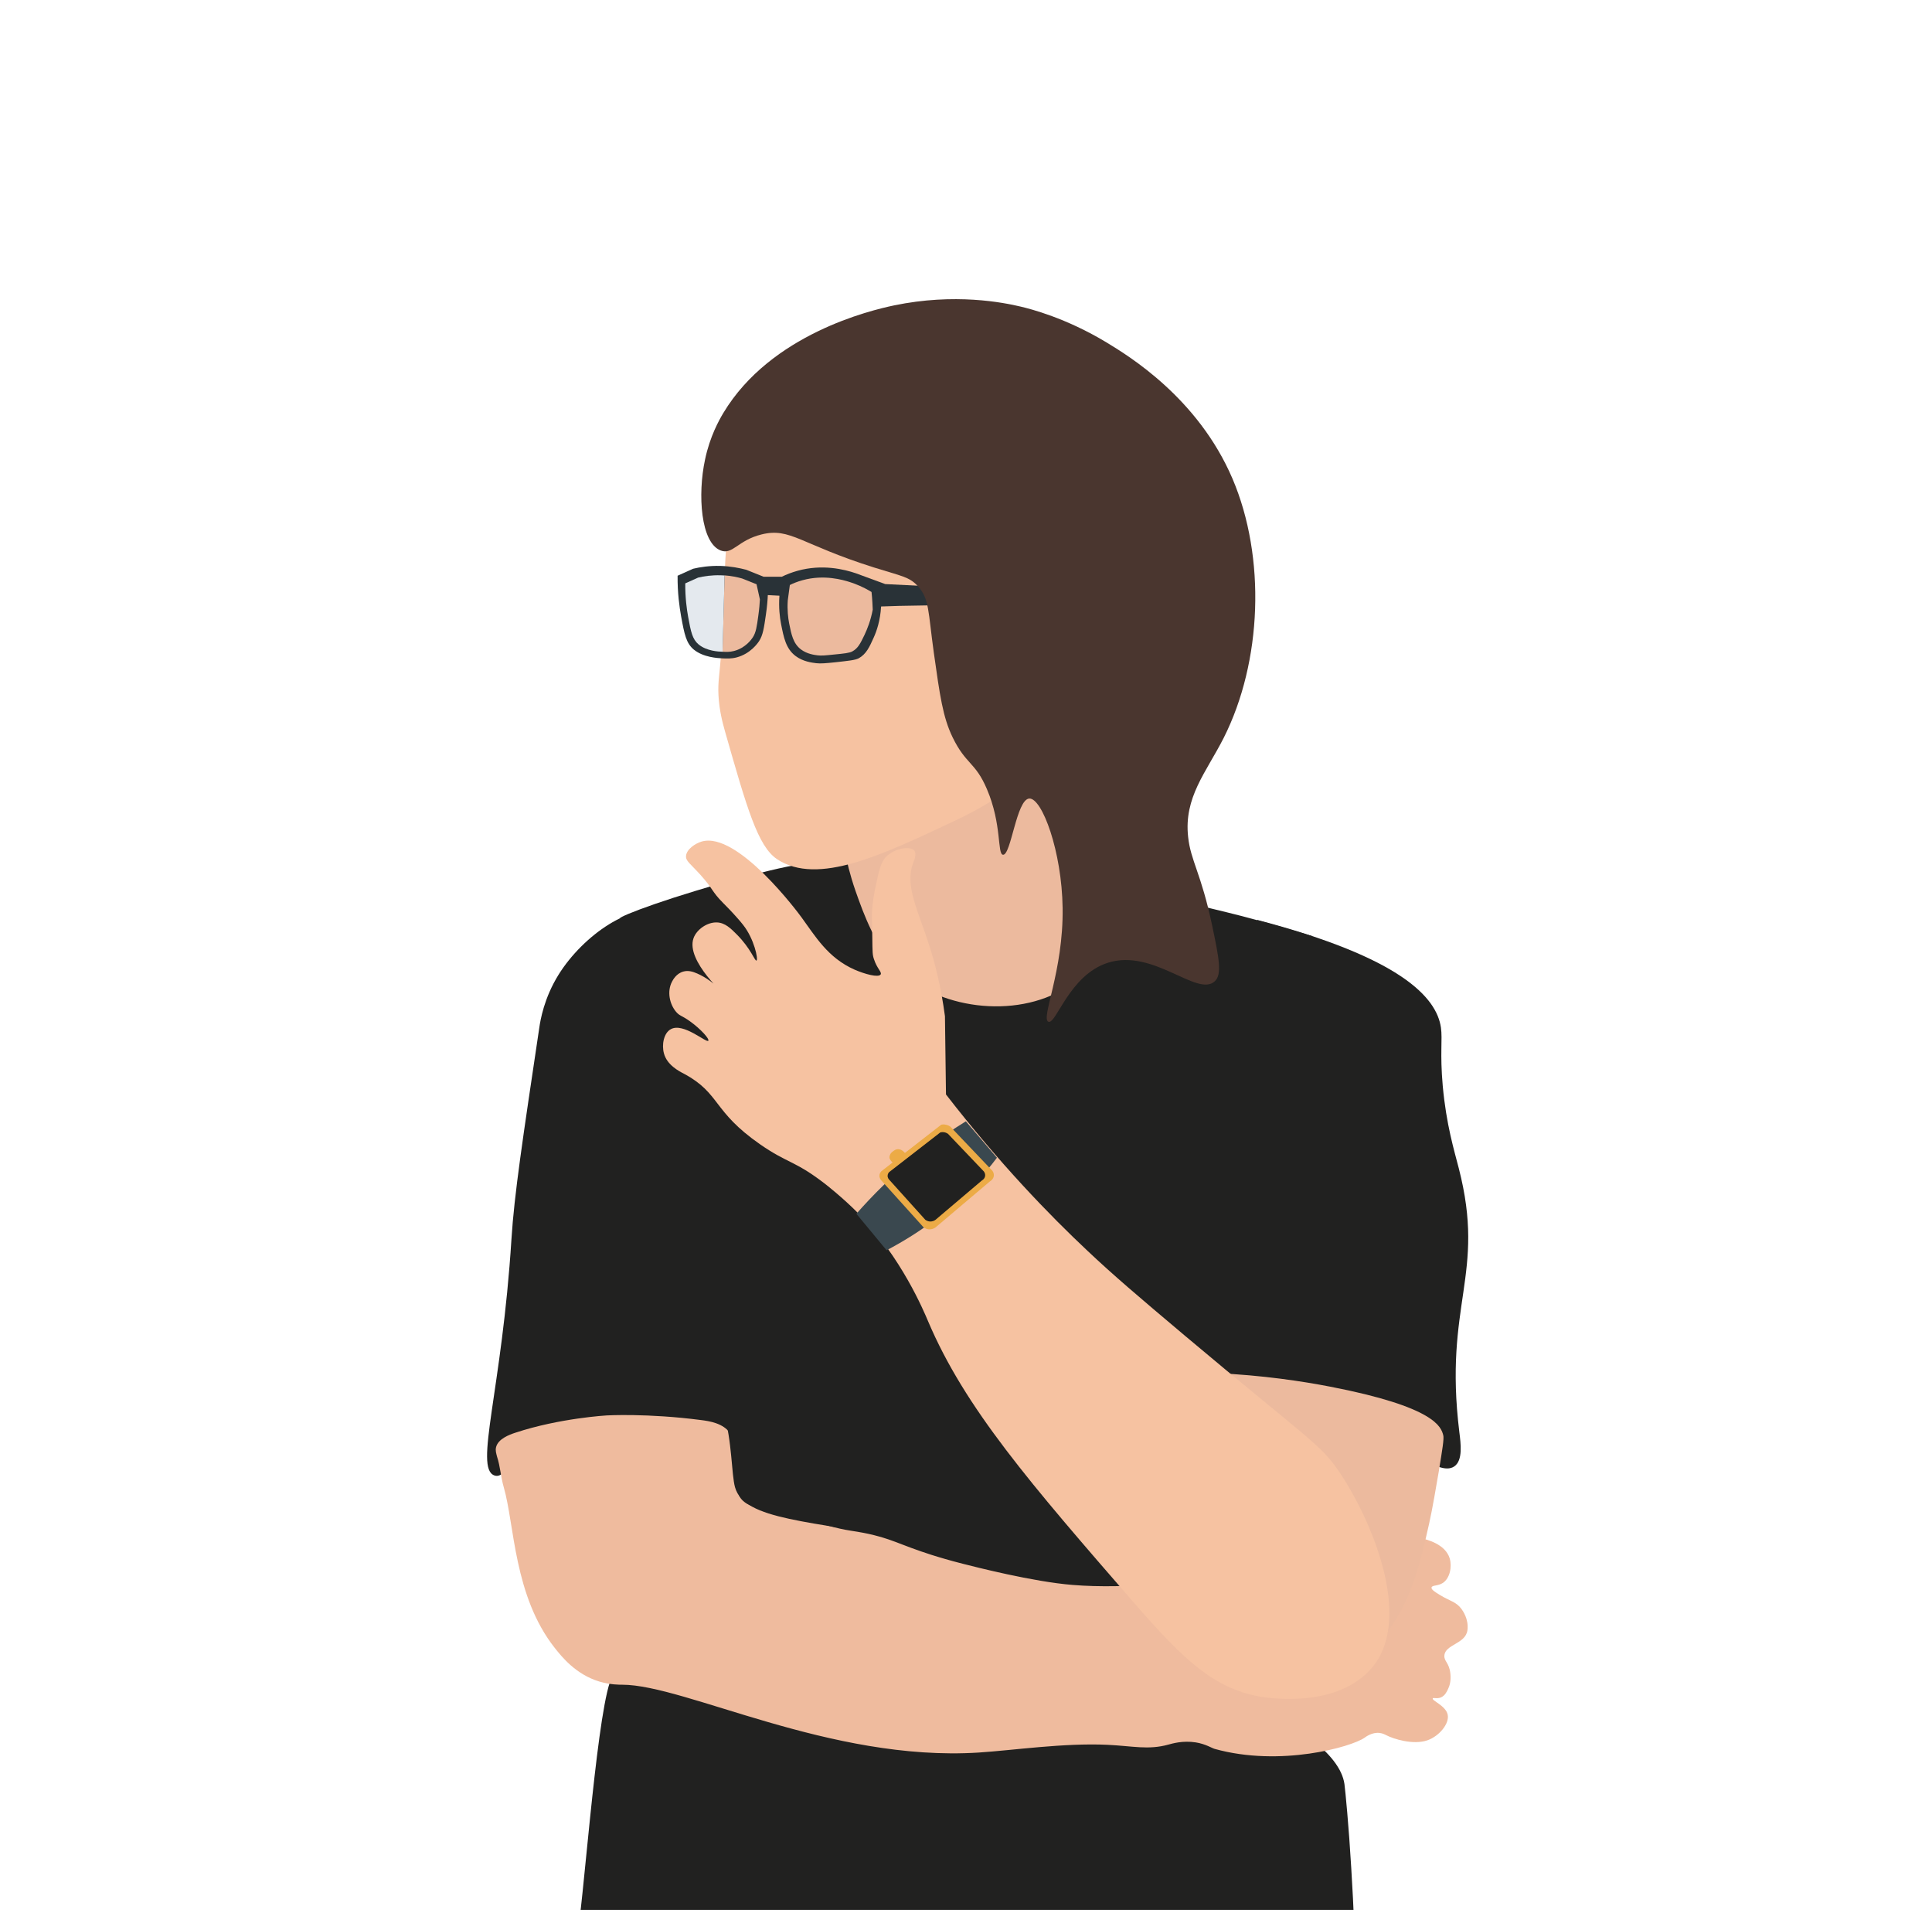 <?xml version="1.0" encoding="utf-8"?>
<!-- Generator: Adobe Illustrator 21.1.0, SVG Export Plug-In . SVG Version: 6.00 Build 0)  -->
<svg version="1.1" id="Layer_1" xmlns="http://www.w3.org/2000/svg" xmlns:xlink="http://www.w3.org/1999/xlink" x="0px" y="0px"
	 viewBox="0 0 2244.5 2218.4" style="enable-background:new 0 0 2244.5 2218.4;" xml:space="preserve">
<style type="text/css">
	.st0{fill:none;}
	.st1{fill:#212120;}
	.st2{fill:#ECBA9E;}
	.st3{fill:#F6C2A1;}
	.st4{fill:#293237;}
	.st5{fill:#4A362F;}
	.st6{fill:#EFBB9E;}
	.st7{fill:#3A484F;}
	.st8{fill:#ECAB46;}
	.st9{fill:#E4E9EE;}
	.st10{fill:#EDE5DE;}
</style>
<path class="st0" d="M2,0h2244.5v2144.5H2V0z"/>
<g>
	<path class="st1" d="M708.5,1953.9c-16.8,50.9-31.8,271.3-37.9,291.2c0,0.1-0.1,0.4-0.1,0.9c0.7,13.7,122.1,15.6,218.1,16.5
		c407.9,3.6,357.4-12.1,440.1-0.9c115,15.5,219.6,46.7,241.3-0.5c4.6-9.9,3-37.3-0.2-91.7c-2.8-47.7-6.9-90.1-7.9-97.3
		C1541.9,1932.6,772,1761.5,708.5,1953.9L708.5,1953.9z"/>
	<path class="st1" d="M720.3,1066.6c-0.7-2.4,59-25.5,148.9-49.1c34.9-9.2,57.9-14.2,85.5-17.2c26-2.8,47.5-3.5,67.6-2.9
		c89.1,2.6,230.4,16.5,320.9,41.2c0,0,12.5,3.5,29.1,7.8c27.1,7.1,47.1,11.8,53.2,13.3c19.7,4.8,50.7,12.9,99.3,27.7
		c-14.9,1.1-22.7,2.3-27.1,3.4c-0.8,0.2-9,2-9,2c-25,206.2-25.4,209.7-25.4,209.7c-0.6,4.5-2.6,18.6-4.5,37.1
		c-0.8,7.7-1.7,15.9-2.4,24.7c-0.8,8.5-1.1,13.8-1.8,21c-2.2,22.7-4.9,40.8-5.4,43.9c-8.1,54.1,62.3,381.9-34.1,468.8
		c-28.3,25.6-100,16.3-243.3-2.2c-142.2-18.3-222.1-55.2-241.5-84.8c-2.4-3.6-10.8-17.8-26.7-22.6c-17.4-5.4-33.1,3.8-42.7,7.4
		c-39,15-99.8-11.5-121.4-39.7c-57.3-75,72.2-281.7,72.2-281.7c-1.2-70.7-0.3-199.9-12.2-276.3c-7.3-46.7-11-70.1-28.3-92
		c-8.2-10.4-7.6-32.3-22.6-39.3C735.2,1060.5,720.7,1067.8,720.3,1066.6L720.3,1066.6z"/>
	<path class="st1" d="M768.2,1061.4c-32.1-15.1-90.5,24.4-119.3,70.7c-16.9,27.2-21.1,52.8-22.4,61.7
		c-19.3,129.3-29.1,194.1-32.3,245.1c-11,175.6-43.6,266.4-19.9,274.8c12.6,4.5,20.3-21.7,59.3-43.9c0.1,0,42.9-3.9,237.8-21.8
		c-0.7-11.8-1.9-28.7-3.4-48.9c-2.9-36.6-8-102.9-18.3-175.8c-9.4-66.9-10.5-49.4-22.3-128.5c-2.3-15.3-12.1-81.5-29.7-160.6
		C785.3,1078.8,780.1,1067.1,768.2,1061.4L768.2,1061.4z"/>
	<path class="st1" d="M1460.7,1068.5c167.4,43.9,208.2,90.2,213.3,125c2,14.1-1.3,29.2,2.1,67.7c4.1,45.2,13.4,75.3,18.6,95.6
		c32,124.3-17.8,156.5,0.7,306.7c1.6,13,4.4,32.8-6,39.8c-19.1,12.8-62.5-30-127.1-65.4c-86.8-47.6-119.2-20.7-147.6-53.5
		c-39.6-45.8-1.9-117.4,24.1-243.1C1452,1277.4,1465.1,1185,1460.7,1068.5z"/>
</g>
<path class="st2" d="M1213.8,862.5l21.4,5.4l28.4-45.9l7.1-56.5l-0.1-28.2l-48.1,0.1L1213.8,862.5z"/>
<path class="st2" d="M981.5,988.5c2.1,11.4,5.9,27.6,12.4,46.3c9.4,26.6,23.5,67,52.4,94c48.1,44.8,140.3,55.4,198.1,14.5
	c32.1-22.7,44.7-54.8,49-65.8c20.9-53.3-6.1-76.7,8.8-162.8c4.3-24.7,8.7-35.6,1.4-43.3c-5.9-6.2-20.2-11.3-127.4,28.7
	c-32.6,12.1-60.1,22.4-99.7,40.5C1037.1,958.6,1004.8,975.6,981.5,988.5L981.5,988.5z"/>
<path class="st3" d="M860.6,529.1c27.3-7.8,69.9-16.6,121.9-13.2c26.3,1.6,72.4,4.6,118.9,28.6c79,40.9,136.5,131.2,133.6,226.7
	c-0.7,22.9-1.7,74.5-37.6,120.6c-7,8.9-27,32.8-89,61.9c-82.4,38.8-158.3,75.6-205.7,44.2c-22.3-14.9-35-59.3-60.4-148.3
	c-3-10.7-6.6-24.2-7.6-41.8c-0.9-16.6,1.5-24,3.2-51.9c0.9-14,1.7-31.4,2.7-53.6c1.6-37.4,1.4-46,3-65.7
	C845.6,609.2,850.2,572.5,860.6,529.1L860.6,529.1z"/>
<path class="st4" d="M970.7,769.2c-11.5,1.2-17.3,1.7-22.5,1.1c-4.7-0.6-15.3-1.8-24-8.4c-11.2-8.5-13.7-21.4-16.8-37.1
	c-1.5-7.7-2.9-19-1.9-32.9c-4.5-0.2-9-0.5-13.5-0.7c-0.2,5.3-0.8,13.1-2.2,22.6c-2.3,15.8-3.4,23.8-7.9,30.8
	c-1.3,2-9.8,14.7-26.2,19c-6.3,1.6-11.3,1.3-16.2,1.1c-5.8-0.3-22.4-1.1-33.6-10.3c-8.7-7.3-10.8-17.7-14.6-38.4
	c-2-11.2-4.3-27.3-4.1-47.3c6-2.7,12-5.4,18-8.1c7.9-1.9,18.8-3.6,31.8-3.3c12.2,0.4,22.4,2.5,30,4.5c6.7,2.7,13.5,5.4,20.2,8.1
	l21,0c5.3-2.6,11.4-5,18.2-6.9c28.9-8.1,54.5-1.7,68,2.9c11.3,4.2,22.7,8.4,34,12.5c89.1,4.5,178.1,8.9,267.2,13.4l-3.6,12.4
	l-96.4,1.3l-102.9-2.6l-47.6,0.8l-21.5,0.7c-0.9,16.4-5.2,28.8-8.7,36.4c-4.8,10.7-8.5,18.9-17.3,23.8
	C993.4,766.8,985.8,767.5,970.7,769.2L970.7,769.2z"/>
<path class="st5" d="M837.3,639.4c13.9,5.3,19.8-11.9,47.6-18.7c33.3-8.2,45,11.5,130.7,38.5c32,10.1,40.6,10.6,50.7,21.6
	c13.5,14.8,11.8,29,18.6,77.6c7,49.8,10.5,74.6,21.7,97.8c15.6,32.2,26.5,28.6,40,60.5c17.5,40.9,11.8,75.3,18.6,76.1
	c9.4,1,15.6-64.5,30.6-65.3c14.8-0.7,37.8,61.1,38.7,127.2c1,73.4-25.6,128.1-16.6,132c8.9,4,24.1-54,69-68.4
	c53.1-17.1,104.1,40.4,124.4,21.4c8.7-8,4.8-27.2-3.2-65.2c-12.6-60-24.9-74.8-27.8-102.4c-5.1-46.1,21-75,41.3-115
	c44.7-88.6,49.2-209.8,10.2-301.2c-40.2-93.9-120.7-142.6-146.2-158.1c-47.3-28.6-88.5-39-99.9-41.7c-19.9-4.7-76.4-16.1-147.4-1.3
	c-27.1,5.7-142.7,33.2-197.8,124.6c-5,8.3-15.8,27.5-21.4,54.3C810.3,574.4,814,630.5,837.3,639.4L837.3,639.4z"/>
<path class="st6" d="M576.3,1680.9c2.4-9.7,15.4-14.5,22.4-16.8c51.4-17,106.3-20.1,106.3-20.1s47.3-2.7,109.5,5.4
	c9.5,1.2,25.9,3.6,33.9,15.5c3.6,5.4,3.2,9.2,4.6,31.1c2.1,33.9,4,40.8,9.1,46.1c7.1,7.5,17.2,8.7,21.8,9.3
	c35.9,4.7,69.3,21.2,105.1,26.6c39.9,6,48.9,12.9,80.9,23.9c9.9,3.4,16.7,5.5,19.8,6.4c0,0,13.7,4.2,28.8,8
	c14.2,3.6,81.5,20.9,127.6,24.6c128.1,10.4,299.2-35.3,368.2-53.7c3.4-0.9,18.7-5,36.5-0.7c6.8,1.7,28.3,6.8,33.4,23.6
	c2.9,9.9,0.1,23.2-8,28.5c-5.7,3.7-12.4,2.4-13.1,5.2c-0.6,2.5,4.2,5.4,9.6,8.7c11.6,7.2,18.7,7.7,25,16.1c1.5,2,8.8,12,7.1,24.9
	c-2.2,16-25.9,16.4-26.8,29.4c-0.5,7,5.7,8.1,7,21.2c0.9,8.5-1.1,14.3-2.6,17.4c-1.5,3.3-3.6,7.9-8.3,10c-4.8,2.1-8.9-0.1-9.6,1.2
	c-1.3,2.6,15,8.4,17.3,18.7c2.4,10.5-9.8,25.2-23.6,30c-16.4,5.6-39.2-1.5-48-6.1c-1.2-0.6-3.8-2.1-7.7-2.5
	c-8.6-0.9-15.6,4.4-17.3,5.6c-15.3,10.7-97.9,34.2-174.2,12.9c-2.9-0.8-10.5-5.7-21.8-7.5c-15.3-2.4-27.5,1.4-32,2.6
	c-23.2,6.4-41.3,1.6-70.5,0.2c-50.7-2.4-110.4,6.5-149.9,9c-172.8,10.9-340.6-78.8-414-78.8c-3.1,0-13.6,0.1-26.3-3.6
	c-27.6-8.3-43.9-28.9-52-39.1c-47.8-60.6-46.6-142.9-59.3-186.8c-3.4-11.6-4-24-7.8-35.5C576.6,1688.4,575.3,1685,576.3,1680.9
	L576.3,1680.9z"/>
<path class="st1" d="M835.7,1623.2c0,0-5.3-19.3-8.2-38.5c-21.8-148.6,4.6-200.7,34.9-219.8c55.7-34.9,113.4,49.8,250.2,50.1
	c152.8,0.4,219-110.2,283.1-71.6c28.8,17.3,36.5,92.1,51.7,241.6c13.3,130.6,6.9,161-12.1,186.7c-36.9,49.8-103.6,57.7-142.2,62.3
	c-75.8,9.1-91.5-16.3-232.3-44.5c-119-23.7-196.1-23.3-206.9-62.1c-4.2-15.1-3.3-53.4-13.1-86.2
	C840.3,1639.2,838.2,1632.6,835.7,1623.2L835.7,1623.2z"/>
<path class="st2" d="M1412.1,1594.8c55.4,2.6,100.7,9.5,133.2,15.8c122.1,23.6,128.9,46.9,131.4,56.4c1.1,4.1-1.1,16.8-5.2,42.1
	c-2.9,16.8-7.3,43.2-11.1,60.1c-10.6,47-21.5,95.3-54.2,132.5c-31.8,36.2-95,73.8-147.7,60.4c-120.5-30.8-149-319.9-77.1-360.6
	C1387.7,1598,1395.8,1594,1412.1,1594.8L1412.1,1594.8z"/>
<path class="st3" d="M1097.8,1180.3c-4.6-34.5-11.7-61.6-17.7-80.5c-13.3-42-29.2-70.7-19.4-96.9c1.3-3.5,4.7-11.3,1.4-15
	c-4.9-5.4-21.7-2.9-31.8,6.4c-6.9,6.3-9,16.2-13.2,36c-3.3,15.4-4,26.9-4.1,29.9c-0.2,3.4,0,2.1,0.4,28.4
	c0.2,17.6,0.2,20.4,1.9,25.4c3.5,11,9.5,15.1,7.8,17.8c-2.5,4-18.5-0.4-30.4-5.6c-31-13.7-45.6-38.9-61.4-60.5
	c-3.2-4.5-74.5-100.7-116.3-88.2c-7.3,2.2-17.3,8.8-18,16.6c-0.5,6,4.8,8.8,16.9,22.2c15.1,16.8,12.6,18.8,26.2,32.5
	c3.1,3.2,9.2,9.1,17.4,18.5c1.8,2,4.3,5,5.6,6.7c13.1,16.3,18.1,40.7,15.7,41.7c-1.9,0.7-6.5-14-22.9-30.4
	c-6.7-6.7-13.5-13.6-23.1-13.9c-11-0.4-23.4,8-27.1,18.3c-9.4,26.5,38.7,68.2,38.7,68.2s-13.9-18.3-34.5-27.2
	c-4.8-2.1-10.3-3.9-16.2-2.2c-8.1,2.3-12,9.8-13,11.7c-6,11.4-2.8,26.2,4.8,35.1c4.3,5,6.3,3.9,16.3,11.1
	c12.5,9,22.6,20.4,21.1,22.4c-2.2,3-28.9-21.5-43.6-13.4c-8.2,4.5-10.7,18-8,28c3.5,13.6,17.7,20.9,23.6,23.9
	c42.2,22.8,32.7,43.3,88.1,81.8c32.1,22.3,40,18.7,74.8,45.4c1.2,0.9,21.3,16.5,39.9,35.4c49.5,50.6,75.4,112.7,80.4,124.5
	c42.9,101.1,118.3,188,240.6,328.7c57.1,65.7,91.8,97.5,143.8,107.3c6.5,1.2,85.5,15.1,128.4-30c51.7-54.3,6.4-167.8-33.2-228.1
	c-23.1-35.2-35.5-38.4-180.8-160.6c-55.8-47-83.6-70.7-113.4-98.8c-43.9-41.2-102.2-101.3-164.5-181.7"/>
<path class="st7" d="M994.9,1409.8c9.2-10.5,19.3-21.2,30.3-32c33.1-32.2,66.7-56.7,96.9-75.4c12,14.1,24.1,28.2,36.1,42.3
	c-3.7,4.9-7.6,9.9-11.8,14.8c-35.7,42.8-77.4,72.2-116.4,92.7C1018.4,1438.1,1006.6,1423.9,994.9,1409.8L994.9,1409.8z"/>
<path class="st8" d="M1093.4,1306.4l-69.5,54c-0.4,0.5-2.1,2.2-2.2,4.9c-0.2,3.3,1.9,5.4,2.2,5.8c16.3,18.2,32.8,36.3,49.1,54.5
	c0.7,0.5,3.9,2.8,8.4,2.2c3.7-0.5,6-2.5,6.7-3.2c20.7-17.4,41.2-35,61.9-52.4c0.3-0.1,4.3-2.4,4.6-6.8c0.2-3.6-2-6-2.4-6.3
	c-16-16.9-32.2-33.7-48.2-50.6c-0.9-0.6-2.4-1.5-4.6-2C1096.6,1305.7,1094.5,1306.1,1093.4,1306.4L1093.4,1306.4z"/>
<path class="st8" d="M1033.7,1342.1c0.7-2.6,2.6-4,4-5c1.3-1,2.9-2.2,5.2-2.3c0,0,1.3-0.1,2.7,0.3c4.7,1.3,8,7.3,8.5,8.1
	c-4.2,3.5-8.4,7-12.7,10.5c-0.4-0.3-8.1-5-8.1-9.7C1033.4,1343,1033.7,1342.1,1033.7,1342.1L1033.7,1342.1z"/>
<path class="st1" d="M1092.4,1315.3l-59.3,46c-0.4,0.4-1.8,1.8-1.9,4.1c-0.2,2.8,1.6,4.6,1.9,4.9c13.9,15.5,27.9,31,41.9,46.5
	c0.6,0.4,3.3,2.4,7.2,1.9c3.1-0.4,5.1-2.2,5.7-2.8c17.6-14.9,35.1-29.8,52.7-44.7c0.2-0.1,3.7-2,3.9-5.8c0.2-3-1.7-5.1-2.1-5.4
	c-13.7-14.4-27.4-28.7-41.1-43.1c-0.8-0.5-2.1-1.3-3.9-1.7C1095.1,1314.7,1093.3,1315.1,1092.4,1315.3z"/>
<path class="st2" d="M839.4,757c4,0.2,8.2,0.5,13.4-0.9c13.5-3.5,20.6-14,21.7-15.7c3.8-5.8,4.7-12.4,6.5-25.5
	c1.1-7.9,1.6-14.4,1.8-18.7l-3.9-17.6c-5.6-2.2-11.2-4.5-16.8-6.7c-5.3-1.5-12.2-3-20.3-3.6"/>
<path class="st9" d="M841.8,668.4c-1.5-0.1-3-0.2-4.5-0.2c-10.7-0.3-19.8,1.1-26.3,2.7c-5,2.2-9.9,4.5-14.9,6.7
	c-0.1,16.5,1.7,29.9,3.4,39.1c3.1,17.1,4.9,25.8,12.1,31.8c9.3,7.7,23.1,8.4,27.9,8.5"/>
<path class="st2" d="M1013.9,708.1c-2.4,12.8-6.4,22.6-9.5,29.2c-4.9,10.2-7.7,15.8-14.2,19.3c-3.4,1.9-9.6,2.5-21.9,3.7
	c-9.3,1-14.1,1.4-18.3,0.9c-3.8-0.5-12.4-1.5-19.5-6.9c-9.1-6.9-11.1-17.4-13.7-30.2c-1.2-6.3-2.4-15.5-1.6-26.8
	c0.8-5.9,1.6-11.9,2.4-17.8c3.1-1.6,8.2-3.8,14.8-5.6c25.1-6.9,46.8-0.4,55.3,2.3c6.2,2,15,5.4,24.8,11.4c0.4,3.9,0.8,8,1,12.3
	C1013.7,702.8,1013.8,705.5,1013.9,708.1L1013.9,708.1z"/>
<path class="st10" d="M1039.2,723.6l19.8,0"/>
</svg>
